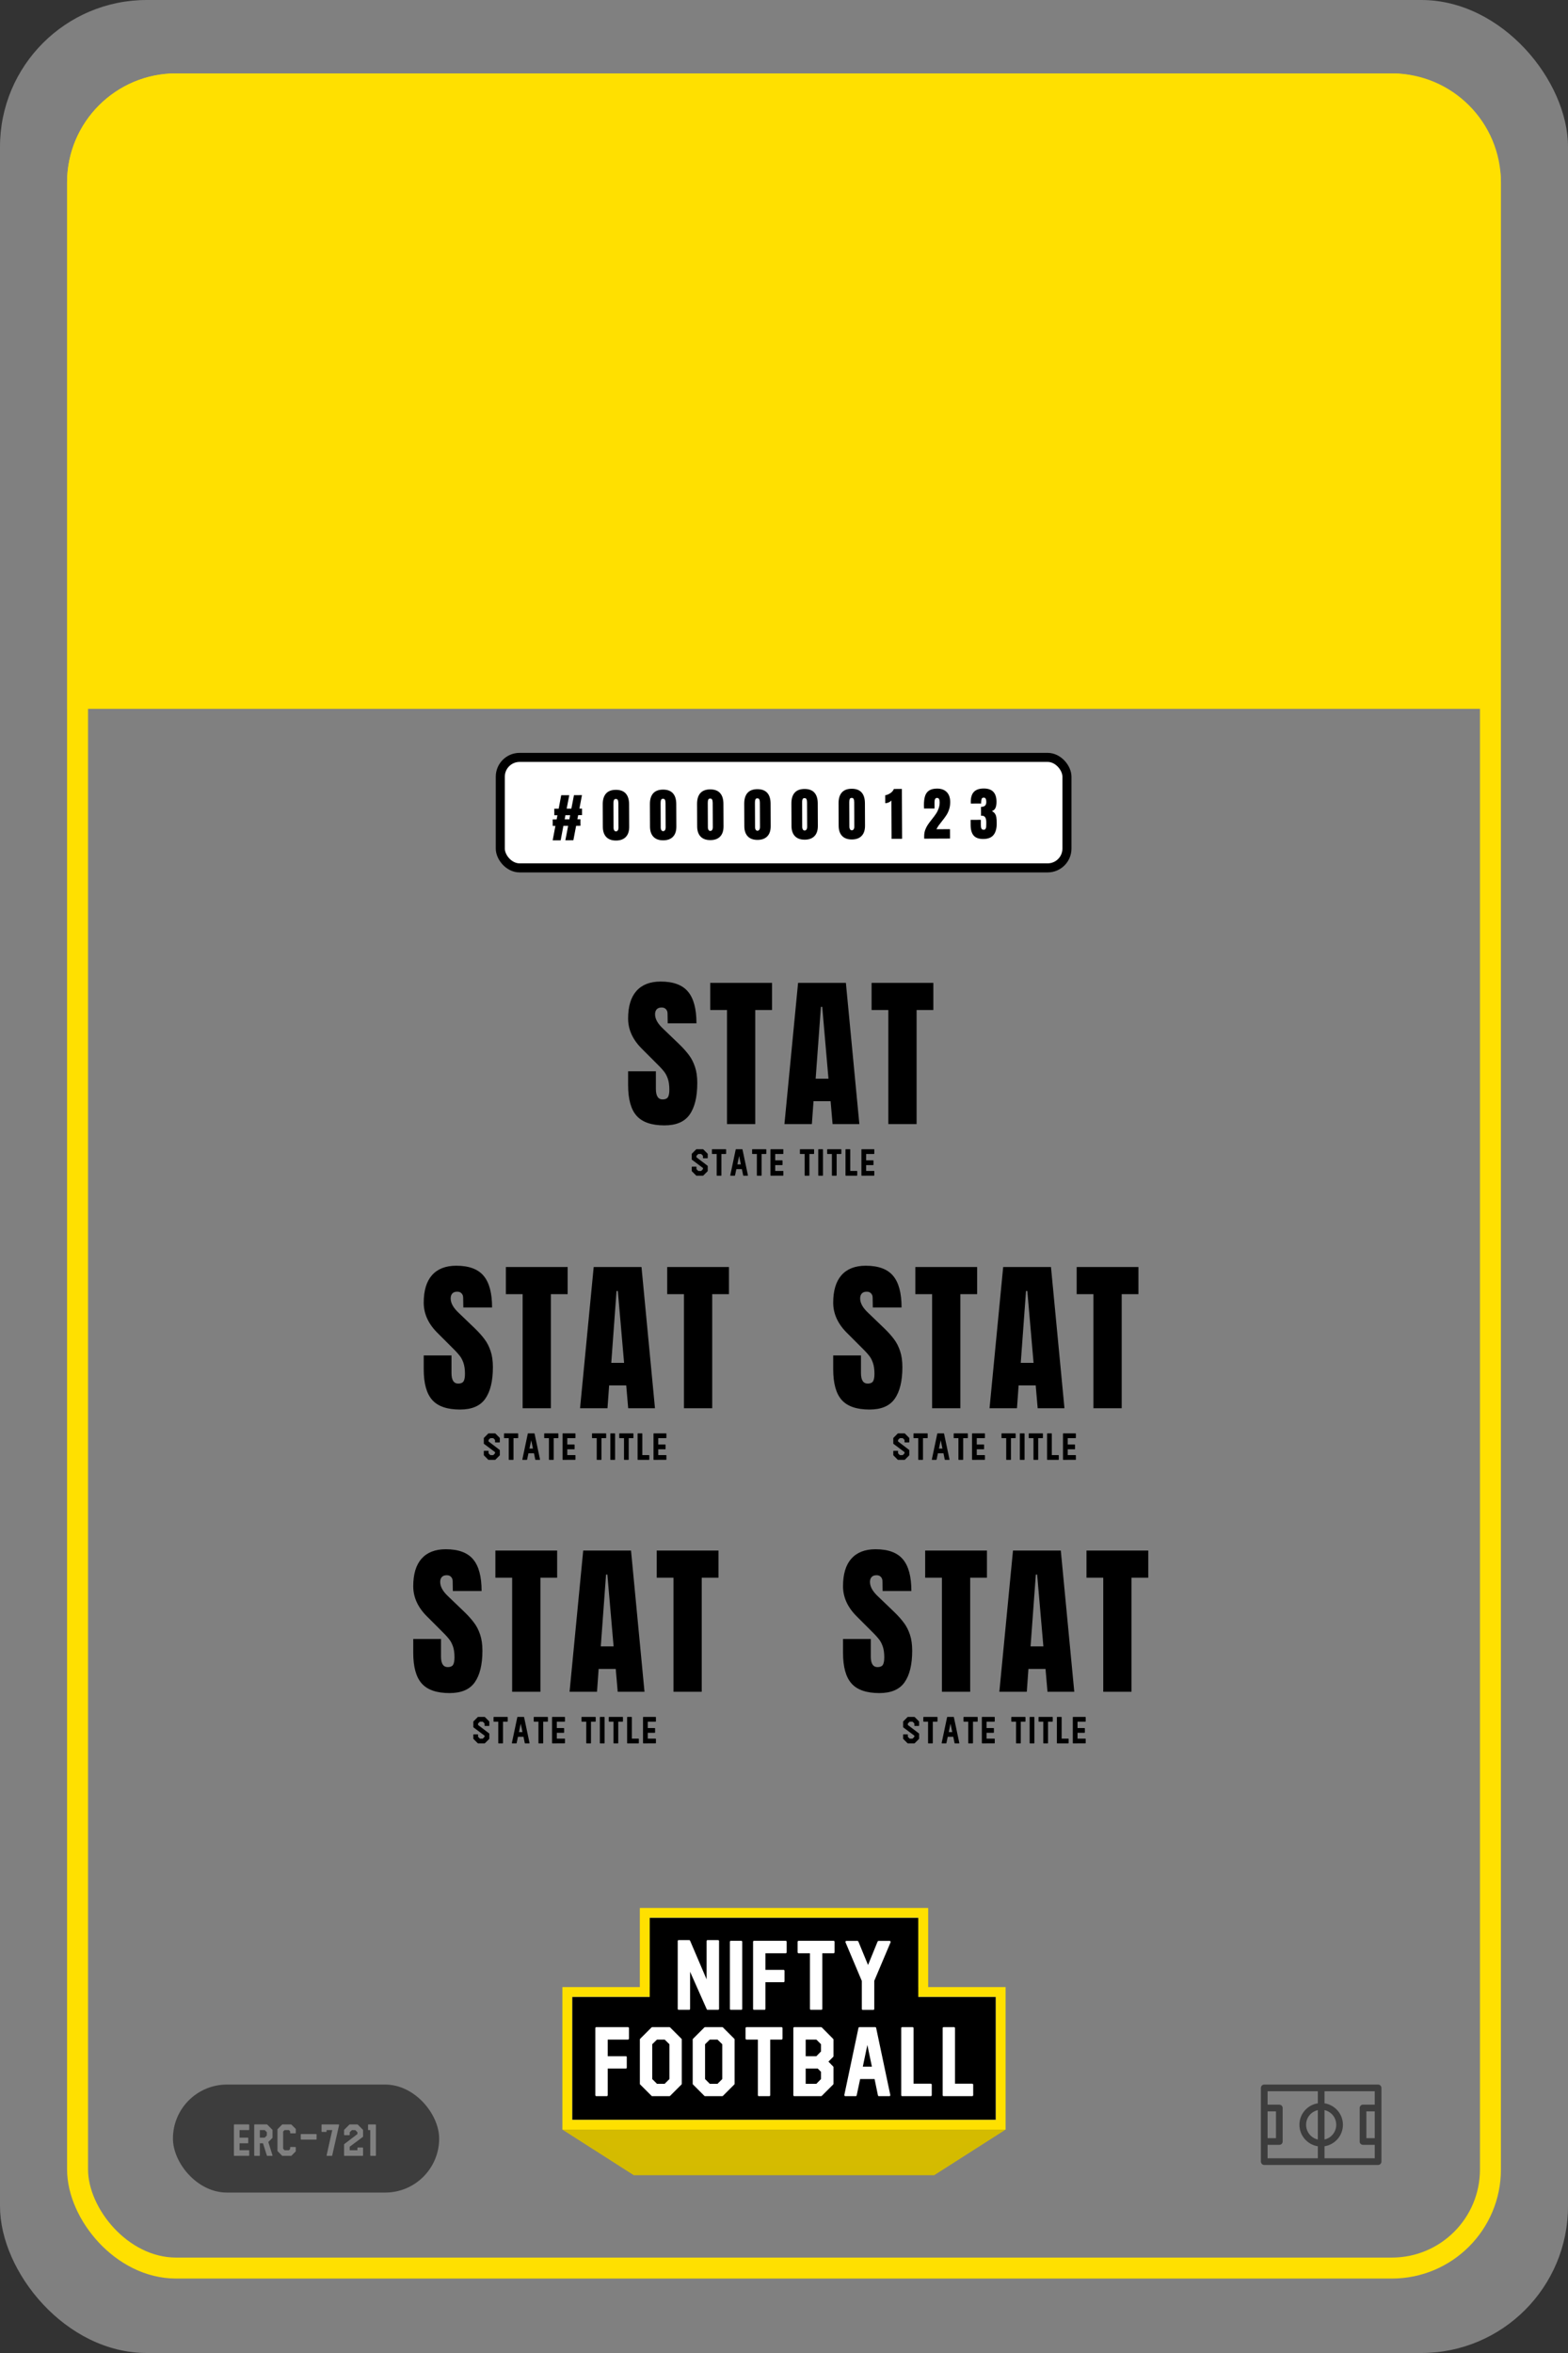 <svg width="1496" height="2244" viewBox="0 0 1496 2244" fill="none" xmlns="http://www.w3.org/2000/svg">
    <rect x="0" y="0" width="1496" height="2244" fill="#333333" stroke="none"/>
    <rect width="1496" height="2244" rx="140" fill="#808080"/>
    <rect x="74" y="80" width="1348" height="2083" rx="94" stroke="#FFE000" stroke-width="20"/>
    <path d="M64 174C64 116.562 110.562 70 168 70H1328C1385.44 70 1432 116.562 1432 174V676H64V174Z" fill="#FFE000"/>
    <rect x="615.167" y="1824.28" width="265.665" height="108.467" fill="white" stroke="#FFE000" stroke-width="9.432"/>
    <rect x="541.284" y="1899.74" width="413.432" height="126.545" fill="white" stroke="#FFE000" stroke-width="9.432"/>
    <path d="M568.934 2035.72H552.781L566.396 2044.41L604.91 2068.99L606.071 2069.73H607.447H888.553H889.929L891.09 2068.99L929.604 2044.41L943.219 2035.72H927.066H568.934Z" fill="#D5BB00" stroke="#D4BB00" stroke-width="9.432"/>
    <rect x="619.883" y="1829" width="256.233" height="99.035" fill="black"/>
    <rect x="546" y="1904.46" width="404" height="117.113" fill="black"/>
    <path d="M675.091 1850.22C674.62 1850.22 674.148 1850.6 674.148 1851.16V1887.67L658.397 1850.79C658.208 1850.41 657.925 1850.22 657.548 1850.22H647.55C646.984 1850.22 646.607 1850.6 646.607 1851.16V1915.77C646.607 1916.34 646.984 1916.72 647.55 1916.72H657.548C658.02 1916.72 658.397 1916.34 658.397 1915.77V1880.4L674.242 1916.06C674.337 1916.43 674.714 1916.72 675.091 1916.72H685.089C685.561 1916.72 686.032 1916.34 686.032 1915.77V1851.16C686.032 1850.6 685.561 1850.22 685.089 1850.22H675.091Z" fill="white"/>
    <path d="M697.307 1850.88C696.741 1850.88 696.364 1851.35 696.364 1851.83V1915.77C696.364 1916.34 696.741 1916.72 697.307 1916.72H707.305C707.777 1916.72 708.154 1916.34 708.154 1915.77V1851.83C708.154 1851.35 707.777 1850.88 707.305 1850.88H697.307Z" fill="white"/>
    <path d="M719.432 1850.88C718.866 1850.88 718.488 1851.35 718.488 1851.83V1915.77C718.488 1916.34 718.866 1916.72 719.432 1916.72H729.429C729.901 1916.72 730.278 1916.34 730.278 1915.77V1890.4H747.633C748.105 1890.4 748.482 1890.02 748.482 1889.46V1879.55C748.482 1878.99 748.105 1878.61 747.633 1878.61H730.278V1862.77H749.614C750.18 1862.77 750.557 1862.29 750.557 1861.82V1851.83C750.557 1851.35 750.18 1850.88 749.614 1850.88H719.432Z" fill="white"/>
    <path d="M761.912 1850.88C761.44 1850.88 760.969 1851.35 760.969 1851.83V1861.82C760.969 1862.29 761.44 1862.77 761.912 1862.77H772.759V1915.77C772.759 1916.34 773.136 1916.72 773.608 1916.72H783.605C784.171 1916.72 784.549 1916.34 784.549 1915.77V1862.77H795.301C795.867 1862.77 796.244 1862.29 796.244 1861.82V1851.83C796.244 1851.35 795.867 1850.88 795.301 1850.88H761.912Z" fill="white"/>
    <path d="M838.178 1850.98C837.895 1850.98 837.518 1851.26 837.329 1851.54L828.18 1873.99L818.937 1851.54C818.842 1851.26 818.465 1850.98 818.088 1850.98H807.524C807.241 1850.98 806.864 1851.16 806.77 1851.45C806.581 1851.64 806.581 1852.01 806.675 1852.3L822.238 1889.18V1915.87C822.238 1916.43 822.709 1916.81 823.181 1916.81H833.179C833.65 1916.81 834.122 1916.43 834.122 1915.87V1889.08L849.685 1852.3C849.779 1852.01 849.779 1851.64 849.59 1851.45C849.402 1851.16 849.119 1850.98 848.836 1850.98H838.178Z" fill="white"/>
    <path d="M568.951 1933.22C568.385 1933.22 568.008 1933.69 568.008 1934.17V1998.11C568.008 1998.68 568.385 1999.06 568.951 1999.06H578.949C579.42 1999.06 579.798 1998.68 579.798 1998.11V1972.74H597.152C597.624 1972.74 598.001 1972.37 598.001 1971.8V1961.9C598.001 1961.33 597.624 1960.95 597.152 1960.95H579.798V1945.11H599.133C599.699 1945.11 600.076 1944.64 600.076 1944.16V1934.17C600.076 1933.69 599.699 1933.22 599.133 1933.22H568.951Z" fill="white"/>
    <path d="M622.278 1933.22C621.995 1933.22 621.807 1933.32 621.618 1933.51L610.771 1944.35C610.583 1944.54 610.488 1944.82 610.488 1945.01V1987.27C610.488 1987.55 610.583 1987.83 610.771 1987.93L621.618 1998.77C621.712 1998.87 621.901 1998.96 621.995 1999.06H638.69C638.973 1999.06 639.161 1998.96 639.35 1998.77L650.197 1987.93C650.385 1987.74 650.48 1987.55 650.48 1987.27V1945.01C650.48 1944.73 650.385 1944.54 650.197 1944.35L639.35 1933.51C639.256 1933.41 639.161 1933.32 639.067 1933.32L638.69 1933.22H622.278ZM634.162 1987.27H626.805L622.278 1982.74V1949.54L626.805 1945.11H634.162L638.69 1949.54V1982.74L634.162 1987.27Z" fill="white"/>
    <path d="M672.68 1933.22C672.397 1933.22 672.208 1933.32 672.02 1933.51L661.173 1944.35C660.984 1944.54 660.89 1944.82 660.89 1945.01V1987.27C660.89 1987.55 660.984 1987.83 661.173 1987.93L672.02 1998.77C672.114 1998.87 672.303 1998.96 672.397 1999.06H689.091C689.374 1999.06 689.563 1998.96 689.752 1998.77L700.598 1987.93C700.787 1987.74 700.881 1987.55 700.881 1987.27V1945.01C700.881 1944.73 700.787 1944.54 700.598 1944.35L689.752 1933.51C689.657 1933.41 689.563 1933.32 689.469 1933.32L689.091 1933.22H672.68ZM684.564 1987.27H677.207L672.68 1982.74V1949.54L677.207 1945.11H684.564L689.091 1949.54V1982.74L684.564 1987.27Z" fill="white"/>
    <path d="M712.235 1933.22C711.763 1933.22 711.292 1933.69 711.292 1934.17V1944.16C711.292 1944.64 711.763 1945.11 712.235 1945.11H723.082V1998.11C723.082 1998.68 723.459 1999.06 723.93 1999.06H733.928C734.494 1999.06 734.872 1998.68 734.872 1998.11V1945.11H745.624C746.19 1945.11 746.567 1944.64 746.567 1944.16V1934.17C746.567 1933.69 746.19 1933.22 745.624 1933.22H712.235Z" fill="white"/>
    <path d="M757.847 1933.22C757.281 1933.22 756.904 1933.69 756.904 1934.17V1998.11C756.904 1998.68 757.281 1999.06 757.847 1999.06H783.408C783.596 1999.06 783.879 1998.96 784.068 1998.77L794.914 1987.93C795.103 1987.74 795.197 1987.55 795.197 1987.27V1971.33C795.197 1971.04 795.009 1970.76 794.82 1970.67L790.387 1966.14L794.914 1961.61C795.103 1961.42 795.197 1961.24 795.197 1960.95V1945.01C795.197 1944.73 795.009 1944.54 794.82 1944.35L784.068 1933.51C783.879 1933.41 783.785 1933.32 783.596 1933.32C783.596 1933.22 783.502 1933.22 783.408 1933.22H757.847ZM778.88 1960.95H768.694V1945.11H778.88L783.313 1949.54V1956.43L778.88 1960.95ZM778.88 1987.27H768.694V1972.74H780.201L783.313 1975.85V1982.74L778.88 1987.27Z" fill="white"/>
    <path d="M819.986 1933.22C819.515 1933.22 819.137 1933.51 819.043 1933.98L805.556 1997.93C805.556 1998.21 805.556 1998.49 805.744 1998.68C805.933 1998.96 806.216 1999.06 806.499 1999.06H816.497C816.874 1999.06 817.251 1998.77 817.345 1998.3L820.647 1982.74H834.417L837.624 1998.3C837.718 1998.77 838.096 1999.06 838.567 1999.06H848.565C848.848 1999.06 849.131 1998.96 849.225 1998.68C849.414 1998.49 849.508 1998.21 849.414 1997.93L835.926 1933.98C835.832 1933.51 835.455 1933.22 835.077 1933.22H819.986ZM827.532 1950.2L831.871 1970.95H823.193L827.532 1950.2Z" fill="white"/>
    <path d="M871.616 1987.17V1934.17C871.616 1933.69 871.238 1933.22 870.767 1933.22H860.769C860.203 1933.22 859.826 1933.69 859.826 1934.17V1998.11C859.826 1998.68 860.203 1999.06 860.769 1999.06H888.027C888.593 1999.06 888.97 1998.59 888.97 1998.11V1988.12C888.97 1987.64 888.593 1987.17 888.027 1987.17H871.616Z" fill="white"/>
    <path d="M911.149 1987.17V1934.17C911.149 1933.69 910.771 1933.22 910.3 1933.22H900.302C899.736 1933.22 899.359 1933.69 899.359 1934.17V1998.11C899.359 1998.68 899.736 1999.06 900.302 1999.06H927.56C928.126 1999.06 928.503 1998.59 928.503 1998.11V1988.12C928.503 1987.64 928.126 1987.17 927.56 1987.17H911.149Z" fill="white"/>
    <path d="M1205.89 1988C1205.1 1988.08 1204.36 1988.45 1203.83 1989.04C1203.29 1989.63 1203 1990.4 1203 1991.2V2061.47C1203 2062.32 1203.34 2063.13 1203.94 2063.73C1204.53 2064.33 1205.35 2064.67 1206.19 2064.67H1314.81C1315.65 2064.67 1316.47 2064.33 1317.06 2063.73C1317.66 2063.13 1318 2062.32 1318 2061.47V1991.2C1318 1990.35 1317.66 1989.54 1317.06 1988.94C1316.47 1988.34 1315.65 1988 1314.81 1988H1206.19C1206.09 1988 1205.99 1988 1205.89 1988V1988ZM1209.39 1994.39H1257.31V2005.87C1247.38 2007.42 1239.74 2015.99 1239.74 2026.34C1239.74 2036.68 1247.38 2045.3 1257.31 2046.85V2058.28H1209.39V2045.5H1220.57C1221.42 2045.5 1222.23 2045.16 1222.83 2044.57C1223.43 2043.97 1223.76 2043.15 1223.76 2042.31V2010.36C1223.76 2009.52 1223.43 2008.7 1222.83 2008.1C1222.23 2007.51 1221.42 2007.17 1220.57 2007.17H1209.39V1994.39ZM1263.69 1994.39H1311.61V2007.17H1300.43C1300.33 2007.16 1300.23 2007.16 1300.13 2007.17C1299.34 2007.24 1298.6 2007.61 1298.06 2008.2C1297.53 2008.8 1297.23 2009.57 1297.24 2010.36V2042.31C1297.24 2043.15 1297.57 2043.97 1298.17 2044.57C1298.77 2045.16 1299.58 2045.5 1300.43 2045.5H1311.61V2058.28H1263.69V2046.85C1273.62 2045.3 1281.26 2036.68 1281.26 2026.34C1281.26 2015.99 1273.62 2007.42 1263.69 2005.87V1994.39V1994.39ZM1257.31 2012.36V2040.41C1250.89 2038.97 1246.13 2033.21 1246.13 2026.34C1246.13 2019.46 1250.89 2013.81 1257.31 2012.36ZM1263.69 2012.36C1270.11 2013.81 1274.87 2019.46 1274.87 2026.34C1274.87 2033.21 1270.11 2038.97 1263.69 2040.41V2012.36ZM1209.39 2013.56H1217.38V2039.11H1209.39V2013.56ZM1303.62 2013.56H1311.61V2039.11H1303.62V2013.56Z" fill="#3D3D3D"/>
    <rect x="165" y="1988" width="254" height="103" rx="51.5" fill="#3D3D3D"/>
    <path d="M223.606 2025.99C223.348 2025.99 223.176 2026.2 223.176 2026.42V2055.57C223.176 2055.83 223.348 2056 223.606 2056H228.164C228.207 2056 228.25 2056 228.293 2055.96H237.366C237.624 2055.96 237.796 2055.78 237.796 2055.57V2051.01C237.796 2050.75 237.624 2050.58 237.366 2050.58H228.551V2044H236.463C236.678 2044 236.85 2043.83 236.85 2043.57V2039.06C236.85 2038.8 236.678 2038.63 236.463 2038.63H228.551V2031.4H237.366C237.624 2031.4 237.796 2031.19 237.796 2030.97V2026.42C237.796 2026.2 237.624 2025.99 237.366 2025.99H223.606ZM242.972 2025.99C242.714 2025.99 242.542 2026.2 242.542 2026.42V2055.57C242.542 2055.83 242.714 2056 242.972 2056H247.53C247.745 2056 247.917 2055.83 247.917 2055.57V2044H250.927L254.625 2055.7C254.668 2055.87 254.84 2056 255.012 2056H259.57C259.699 2056 259.828 2055.96 259.914 2055.83C260 2055.7 260 2055.57 259.957 2055.44L256.001 2042.8L259.871 2038.93C259.957 2038.84 260 2038.76 260 2038.63V2031.36C260 2031.23 259.914 2031.15 259.828 2031.06L254.926 2026.11C254.84 2026.07 254.797 2026.03 254.711 2026.03C254.711 2025.99 254.668 2025.99 254.625 2025.99H242.972ZM252.561 2038.63H247.917V2031.4H252.561L254.582 2033.42V2036.56L252.561 2038.63ZM269.453 2026.03C269.367 2026.03 269.238 2026.07 269.152 2026.16L264.895 2030.46C264.766 2030.5 264.723 2030.63 264.723 2030.76V2051.27C264.723 2051.44 264.809 2051.57 264.938 2051.61L269.152 2055.87C269.238 2055.91 269.281 2055.96 269.367 2056H269.453H277.709C277.795 2056 277.924 2055.96 278.01 2055.87L281.966 2051.91C282.095 2051.83 282.181 2051.7 282.181 2051.53V2047.96C282.181 2047.7 282.009 2047.53 281.751 2047.53H277.236C276.978 2047.53 276.806 2047.7 276.806 2047.96V2049.46L275.645 2050.62H271.517L270.141 2049.21V2032.82L271.517 2031.4H275.645L276.806 2032.61V2034.11C276.806 2034.37 277.021 2034.54 277.236 2034.54H281.794C282.052 2034.54 282.224 2034.37 282.224 2034.11V2030.54C282.224 2030.41 282.181 2030.29 282.095 2030.2L278.01 2026.16C277.967 2026.11 277.924 2026.07 277.881 2026.07C277.795 2026.03 277.752 2026.03 277.709 2026.03H269.453ZM287.375 2035.19C287.117 2035.19 286.945 2035.36 286.945 2035.57V2040.05C286.945 2040.26 287.117 2040.48 287.375 2040.48H301.608C301.823 2040.48 302.038 2040.26 302.038 2040.05V2035.57C302.038 2035.36 301.823 2035.19 301.608 2035.19H287.375ZM307.204 2026.03C306.946 2026.03 306.774 2026.24 306.774 2026.46V2032.74C306.774 2032.95 306.946 2033.17 307.204 2033.17H311.16C311.418 2033.17 311.59 2032.95 311.59 2032.74V2031.4H317.008L311.59 2055.57C311.59 2055.83 311.805 2056 312.02 2056H316.578C316.793 2056 316.965 2055.83 316.965 2055.57L323.544 2026.46C323.544 2026.24 323.329 2026.03 323.114 2026.03H307.204ZM341.311 2026.16C341.268 2026.11 341.139 2026.03 341.053 2026.03H333.657C333.614 2026.03 333.571 2026.07 333.528 2026.07C333.442 2026.07 333.399 2026.11 333.356 2026.16L328.411 2031.1C328.325 2031.19 328.282 2031.27 328.282 2031.4V2035.83C328.282 2036.09 328.454 2036.26 328.712 2036.26H333.227C333.485 2036.26 333.657 2036.09 333.657 2035.83V2033.47L335.721 2031.45H338.989L341.01 2033.47V2035.19L328.454 2044.78C328.325 2044.86 328.282 2044.95 328.282 2045.08V2055.57C328.282 2055.83 328.454 2056 328.712 2056H345.998C346.213 2056 346.385 2055.83 346.385 2055.57V2048.47C346.385 2048.22 346.213 2048.04 345.998 2048.04H341.44C341.182 2048.04 341.01 2048.22 341.01 2048.47V2050.62H333.657V2047.27L346.213 2037.9C346.342 2037.81 346.385 2037.68 346.385 2037.55V2031.4C346.385 2031.27 346.342 2031.15 346.256 2031.1L341.311 2026.16ZM351.564 2026.03C351.306 2026.03 351.134 2026.24 351.134 2026.46V2031.02C351.134 2031.23 351.306 2031.4 351.564 2031.4H353.241V2055.57C353.241 2055.83 353.456 2056 353.671 2056H358.229C358.444 2056 358.659 2055.83 358.659 2055.57V2026.46C358.659 2026.24 358.444 2026.03 358.229 2026.03H351.564Z" fill="#808080"/>
    <path d="M664.485 1095.97C664.377 1095.97 664.304 1096.01 664.232 1096.08L660.104 1100.24C659.996 1100.28 659.96 1100.39 659.96 1100.5V1105.67C659.96 1105.78 659.996 1105.89 660.104 1105.96L670.676 1113.86V1114.98L668.975 1116.72H666.223L664.485 1114.98V1112.99C664.485 1112.81 664.341 1112.63 664.159 1112.63H660.322C660.104 1112.63 659.96 1112.81 659.96 1112.99V1116.72C659.96 1116.83 659.996 1116.93 660.068 1116.97L664.232 1121.13C664.268 1121.17 664.341 1121.21 664.377 1121.24H664.485H670.713C670.785 1121.24 670.894 1121.21 670.966 1121.13L675.094 1117.01C675.202 1116.93 675.238 1116.83 675.238 1116.72V1112.05C675.238 1111.94 675.166 1111.83 675.094 1111.76L664.485 1103.68V1102.23L666.223 1100.53H668.975L670.676 1102.23V1104.23C670.676 1104.44 670.857 1104.59 671.039 1104.59H674.876C675.094 1104.59 675.238 1104.44 675.238 1104.23V1100.5C675.238 1100.39 675.202 1100.32 675.13 1100.24L670.966 1096.08C670.93 1096.04 670.857 1096.01 670.821 1096.01C670.785 1095.97 670.749 1095.97 670.713 1095.97H664.485ZM679.598 1095.97C679.417 1095.97 679.236 1096.15 679.236 1096.33V1100.17C679.236 1100.35 679.417 1100.53 679.598 1100.53H683.762V1120.88C683.762 1121.1 683.907 1121.24 684.088 1121.24H687.926C688.143 1121.24 688.288 1121.1 688.288 1120.88V1100.53H692.415C692.632 1100.53 692.777 1100.35 692.777 1100.17V1096.33C692.777 1096.15 692.632 1095.97 692.415 1095.97H679.598ZM702.284 1095.97C702.103 1095.97 701.959 1096.08 701.922 1096.26L696.745 1120.81C696.745 1120.92 696.745 1121.02 696.817 1121.1C696.89 1121.21 696.998 1121.24 697.107 1121.24H700.945C701.09 1121.24 701.234 1121.13 701.271 1120.95L702.538 1114.98H707.824L709.055 1120.95C709.091 1121.13 709.236 1121.24 709.417 1121.24H713.255C713.363 1121.24 713.472 1121.21 713.508 1121.1C713.58 1121.02 713.617 1120.92 713.58 1120.81L708.403 1096.26C708.367 1096.08 708.222 1095.97 708.077 1095.97H702.284ZM705.181 1102.49L706.846 1110.45H703.515L705.181 1102.49ZM717.939 1095.97C717.758 1095.97 717.577 1096.15 717.577 1096.33V1100.17C717.577 1100.35 717.758 1100.53 717.939 1100.53H722.103V1120.88C722.103 1121.1 722.248 1121.24 722.429 1121.24H726.266C726.484 1121.24 726.629 1121.1 726.629 1120.88V1100.53H730.756C730.973 1100.53 731.118 1100.35 731.118 1100.17V1096.33C731.118 1096.15 730.973 1095.97 730.756 1095.97H717.939ZM735.448 1095.97C735.231 1095.97 735.086 1096.15 735.086 1096.33V1120.88C735.086 1121.1 735.231 1121.24 735.448 1121.24H739.286C739.322 1121.24 739.358 1121.24 739.394 1121.21H747.034C747.251 1121.21 747.396 1121.06 747.396 1120.88V1117.04C747.396 1116.83 747.251 1116.68 747.034 1116.68H739.612V1111.14H746.273C746.454 1111.14 746.599 1111 746.599 1110.78V1106.98C746.599 1106.76 746.454 1106.62 746.273 1106.62H739.612V1100.53H747.034C747.251 1100.53 747.396 1100.35 747.396 1100.17V1096.33C747.396 1096.15 747.251 1095.97 747.034 1095.97H735.448ZM763.535 1095.97C763.354 1095.97 763.173 1096.15 763.173 1096.33V1100.17C763.173 1100.35 763.354 1100.53 763.535 1100.53H767.699V1120.88C767.699 1121.1 767.844 1121.24 768.025 1121.24H771.863C772.08 1121.24 772.225 1121.1 772.225 1120.88V1100.53H776.352C776.569 1100.53 776.714 1100.35 776.714 1100.17V1096.33C776.714 1096.15 776.569 1095.97 776.352 1095.97H763.535ZM781.044 1095.97C780.827 1095.97 780.682 1096.15 780.682 1096.33V1120.88C780.682 1121.1 780.827 1121.24 781.044 1121.24H784.882C785.063 1121.24 785.208 1121.1 785.208 1120.88V1096.33C785.208 1096.15 785.063 1095.97 784.882 1095.97H781.044ZM789.537 1095.97C789.356 1095.97 789.175 1096.15 789.175 1096.33V1100.17C789.175 1100.35 789.356 1100.53 789.537 1100.53H793.7V1120.88C793.7 1121.1 793.845 1121.24 794.026 1121.24H797.864C798.081 1121.24 798.226 1121.1 798.226 1120.88V1100.53H802.354C802.571 1100.53 802.716 1100.35 802.716 1100.17V1096.33C802.716 1096.15 802.571 1095.97 802.354 1095.97H789.537ZM811.209 1116.68V1096.33C811.209 1096.15 811.064 1095.97 810.883 1095.97H807.046C806.828 1095.97 806.684 1096.15 806.684 1096.33V1120.88C806.684 1121.1 806.828 1121.24 807.046 1121.24H810.883H810.956H817.509C817.726 1121.24 817.871 1121.06 817.871 1120.88V1117.04C817.871 1116.86 817.726 1116.68 817.509 1116.68H811.209ZM822.221 1095.97C822.004 1095.97 821.859 1096.15 821.859 1096.33V1120.88C821.859 1121.1 822.004 1121.24 822.221 1121.24H826.059C826.095 1121.24 826.131 1121.24 826.167 1121.21H833.806C834.024 1121.21 834.169 1121.06 834.169 1120.88V1117.04C834.169 1116.83 834.024 1116.68 833.806 1116.68H826.384V1111.14H833.046C833.227 1111.14 833.372 1111 833.372 1110.78V1106.98C833.372 1106.76 833.227 1106.62 833.046 1106.62H826.384V1100.53H833.806C834.024 1100.53 834.169 1100.35 834.169 1100.17V1096.33C834.169 1096.15 834.024 1095.97 833.806 1095.97H822.221Z" fill="black"/>
    <path d="M633.912 1073.25C621.684 1073.25 612.853 1070.22 607.419 1064.16C601.984 1058.1 599.267 1048.33 599.267 1034.85V1021.68H625.76V1038.45C625.76 1045.14 627.902 1048.49 632.187 1048.49C634.591 1048.49 636.263 1047.81 637.204 1046.45C638.144 1044.98 638.614 1042.58 638.614 1039.24C638.614 1034.85 638.092 1031.24 637.047 1028.42C636.002 1025.49 634.643 1023.09 632.971 1021.21C631.403 1019.22 628.529 1016.19 624.349 1012.12L612.749 1000.52C603.761 991.738 599.267 982.018 599.267 971.359C599.267 959.863 601.88 951.136 607.105 945.179C612.435 939.118 620.169 936.087 630.306 936.087C642.429 936.087 651.155 939.327 656.485 945.806C661.815 952.181 664.48 962.214 664.48 975.905H637.047L636.89 966.656C636.89 964.879 636.368 963.468 635.322 962.423C634.382 961.378 633.023 960.856 631.247 960.856C629.156 960.856 627.589 961.43 626.544 962.58C625.499 963.73 624.976 965.297 624.976 967.283C624.976 971.672 627.484 976.218 632.501 980.921L648.177 995.97C651.835 999.524 654.865 1002.92 657.269 1006.16C659.673 1009.3 661.606 1013.06 663.069 1017.45C664.532 1021.73 665.264 1026.85 665.264 1032.81C665.264 1046.08 662.808 1056.17 657.896 1063.06C653.089 1069.86 645.094 1073.25 633.912 1073.25ZM693.628 1072V963.207H677.638V937.341H736.581V963.207H720.591V1072H693.628ZM748.414 1072L761.425 937.341H807.043L819.898 1072H794.345L792.464 1050.21H776.161L774.593 1072H748.414ZM778.199 1028.73H790.426L784.469 960.229H783.215L778.199 1028.73ZM847.543 1072V963.207H831.553V937.341H890.496V963.207H874.506V1072H847.543Z" fill="black"/>
    <path d="M466.117 1366.97C466.009 1366.97 465.936 1367.01 465.864 1367.08L461.737 1371.24C461.628 1371.28 461.592 1371.39 461.592 1371.5V1376.67C461.592 1376.78 461.628 1376.89 461.737 1376.96L472.309 1384.86V1385.98L470.607 1387.72H467.855L466.117 1385.98V1383.99C466.117 1383.81 465.973 1383.62 465.792 1383.62H461.954C461.737 1383.62 461.592 1383.81 461.592 1383.99V1387.72C461.592 1387.82 461.628 1387.93 461.7 1387.97L465.864 1392.13C465.9 1392.17 465.973 1392.21 466.009 1392.24H466.117H472.345C472.417 1392.24 472.526 1392.21 472.598 1392.13L476.726 1388.01C476.834 1387.93 476.87 1387.82 476.87 1387.72V1383.05C476.87 1382.94 476.798 1382.83 476.726 1382.76L466.117 1374.68V1373.23L467.855 1371.53H470.607L472.309 1373.23V1375.22C472.309 1375.44 472.49 1375.59 472.671 1375.59H476.508C476.726 1375.59 476.87 1375.44 476.87 1375.22V1371.5C476.87 1371.39 476.834 1371.31 476.762 1371.24L472.598 1367.08C472.562 1367.04 472.49 1367.01 472.453 1367.01C472.417 1366.97 472.381 1366.97 472.345 1366.97H466.117ZM481.23 1366.97C481.049 1366.97 480.868 1367.15 480.868 1367.33V1371.17C480.868 1371.35 481.049 1371.53 481.23 1371.53H485.394V1391.88C485.394 1392.1 485.539 1392.24 485.72 1392.24H489.558C489.775 1392.24 489.92 1392.1 489.92 1391.88V1371.53H494.047C494.264 1371.53 494.409 1371.35 494.409 1371.17V1367.33C494.409 1367.15 494.264 1366.97 494.047 1366.97H481.23ZM503.916 1366.97C503.735 1366.97 503.591 1367.08 503.554 1367.26L498.377 1391.81C498.377 1391.92 498.377 1392.02 498.449 1392.1C498.522 1392.21 498.63 1392.24 498.739 1392.24H502.577C502.722 1392.24 502.866 1392.13 502.903 1391.95L504.17 1385.98H509.456L510.687 1391.95C510.723 1392.13 510.868 1392.24 511.049 1392.24H514.887C514.995 1392.24 515.104 1392.21 515.14 1392.1C515.213 1392.02 515.249 1391.92 515.213 1391.81L510.035 1367.26C509.999 1367.08 509.854 1366.97 509.709 1366.97H503.916ZM506.813 1373.49L508.478 1381.45H505.147L506.813 1373.49ZM519.571 1366.97C519.39 1366.97 519.209 1367.15 519.209 1367.33V1371.17C519.209 1371.35 519.39 1371.53 519.571 1371.53H523.735V1391.88C523.735 1392.1 523.88 1392.24 524.061 1392.24H527.899C528.116 1392.24 528.261 1392.1 528.261 1391.88V1371.53H532.388C532.605 1371.53 532.75 1371.35 532.75 1371.17V1367.33C532.75 1367.15 532.605 1366.97 532.388 1366.97H519.571ZM537.08 1366.97C536.863 1366.97 536.718 1367.15 536.718 1367.33V1391.88C536.718 1392.1 536.863 1392.24 537.08 1392.24H540.918C540.954 1392.24 540.99 1392.24 541.026 1392.21H548.666C548.883 1392.21 549.028 1392.06 549.028 1391.88V1388.04C549.028 1387.82 548.883 1387.68 548.666 1387.68H541.244V1382.14H547.905C548.086 1382.14 548.231 1382 548.231 1381.78V1377.98C548.231 1377.76 548.086 1377.61 547.905 1377.61H541.244V1371.53H548.666C548.883 1371.53 549.028 1371.35 549.028 1371.17V1367.33C549.028 1367.15 548.883 1366.97 548.666 1366.97H537.08ZM565.168 1366.97C564.986 1366.97 564.805 1367.15 564.805 1367.33V1371.17C564.805 1371.35 564.986 1371.53 565.168 1371.53H569.331V1391.88C569.331 1392.1 569.476 1392.24 569.657 1392.24H573.495C573.712 1392.24 573.857 1392.1 573.857 1391.88V1371.53H577.984C578.201 1371.53 578.346 1371.35 578.346 1371.17V1367.33C578.346 1367.15 578.201 1366.97 577.984 1366.97H565.168ZM582.676 1366.97C582.459 1366.97 582.314 1367.15 582.314 1367.33V1391.88C582.314 1392.1 582.459 1392.24 582.676 1392.24H586.514C586.695 1392.24 586.84 1392.1 586.84 1391.88V1367.33C586.84 1367.15 586.695 1366.97 586.514 1366.97H582.676ZM591.169 1366.97C590.988 1366.97 590.807 1367.15 590.807 1367.33V1371.17C590.807 1371.35 590.988 1371.53 591.169 1371.53H595.333V1391.88C595.333 1392.1 595.477 1392.24 595.658 1392.24H599.496C599.713 1392.24 599.858 1392.1 599.858 1391.88V1371.53H603.986C604.203 1371.53 604.348 1371.35 604.348 1371.17V1367.33C604.348 1367.15 604.203 1366.97 603.986 1366.97H591.169ZM612.841 1387.68V1367.33C612.841 1367.15 612.696 1366.97 612.515 1366.97H608.678C608.46 1366.97 608.316 1367.15 608.316 1367.33V1391.88C608.316 1392.1 608.46 1392.24 608.678 1392.24H612.515H612.588H619.141C619.358 1392.24 619.503 1392.06 619.503 1391.88V1388.04C619.503 1387.86 619.358 1387.68 619.141 1387.68H612.841ZM623.853 1366.97C623.636 1366.97 623.491 1367.15 623.491 1367.33V1391.88C623.491 1392.1 623.636 1392.24 623.853 1392.24H627.691C627.727 1392.24 627.763 1392.24 627.799 1392.21H635.439C635.656 1392.21 635.801 1392.06 635.801 1391.88V1388.04C635.801 1387.82 635.656 1387.68 635.439 1387.68H628.016V1382.14H634.678C634.859 1382.14 635.004 1382 635.004 1381.78V1377.98C635.004 1377.76 634.859 1377.61 634.678 1377.61H628.016V1371.53H635.439C635.656 1371.53 635.801 1371.35 635.801 1371.17V1367.33C635.801 1367.15 635.656 1366.97 635.439 1366.97H623.853Z" fill="black"/>
    <path d="M438.912 1344.25C426.684 1344.25 417.853 1341.22 412.419 1335.16C406.984 1329.1 404.267 1319.33 404.267 1305.85V1292.68H430.76V1309.45C430.76 1316.14 432.902 1319.49 437.187 1319.49C439.591 1319.49 441.263 1318.81 442.204 1317.45C443.144 1315.98 443.614 1313.58 443.614 1310.24C443.614 1305.85 443.092 1302.24 442.047 1299.42C441.002 1296.49 439.643 1294.09 437.971 1292.21C436.403 1290.22 433.529 1287.19 429.349 1283.12L417.749 1271.52C408.761 1262.74 404.267 1253.02 404.267 1242.36C404.267 1230.86 406.88 1222.14 412.105 1216.18C417.435 1210.12 425.169 1207.09 435.306 1207.09C447.429 1207.09 456.155 1210.33 461.485 1216.81C466.815 1223.18 469.48 1233.21 469.48 1246.9H442.047L441.89 1237.66C441.89 1235.88 441.368 1234.47 440.322 1233.42C439.382 1232.38 438.023 1231.86 436.247 1231.86C434.156 1231.86 432.589 1232.43 431.544 1233.58C430.499 1234.73 429.976 1236.3 429.976 1238.28C429.976 1242.67 432.484 1247.22 437.501 1251.92L453.177 1266.97C456.835 1270.52 459.865 1273.92 462.269 1277.16C464.673 1280.3 466.606 1284.06 468.069 1288.45C469.532 1292.73 470.264 1297.85 470.264 1303.81C470.264 1317.08 467.808 1327.17 462.896 1334.06C458.089 1340.86 450.094 1344.25 438.912 1344.25ZM498.628 1343V1234.21H482.638V1208.34H541.581V1234.21H525.591V1343H498.628ZM553.414 1343L566.425 1208.34H612.043L624.898 1343H599.345L597.464 1321.21H581.161L579.593 1343H553.414ZM583.199 1299.73H595.426L589.469 1231.23H588.215L583.199 1299.73ZM652.543 1343V1234.21H636.553V1208.34H695.496V1234.21H679.506V1343H652.543Z" fill="black"/>
    <path d="M856.799 1366.97C856.69 1366.97 856.618 1367.01 856.546 1367.08L852.418 1371.24C852.31 1371.28 852.273 1371.39 852.273 1371.5V1376.67C852.273 1376.78 852.31 1376.89 852.418 1376.96L862.99 1384.86V1385.98L861.289 1387.72H858.537L856.799 1385.98V1383.99C856.799 1383.81 856.654 1383.62 856.473 1383.62H852.635C852.418 1383.62 852.273 1383.81 852.273 1383.99V1387.72C852.273 1387.82 852.31 1387.93 852.382 1387.97L856.546 1392.13C856.582 1392.17 856.654 1392.21 856.69 1392.24H856.799H863.026C863.099 1392.24 863.207 1392.21 863.28 1392.13L867.407 1388.01C867.516 1387.93 867.552 1387.82 867.552 1387.72V1383.05C867.552 1382.94 867.48 1382.83 867.407 1382.76L856.799 1374.68V1373.23L858.537 1371.53H861.289L862.99 1373.23V1375.22C862.99 1375.44 863.171 1375.59 863.352 1375.59H867.19C867.407 1375.59 867.552 1375.44 867.552 1375.22V1371.5C867.552 1371.39 867.516 1371.31 867.443 1371.24L863.28 1367.08C863.244 1367.04 863.171 1367.01 863.135 1367.01C863.099 1366.97 863.063 1366.97 863.026 1366.97H856.799ZM871.912 1366.97C871.731 1366.97 871.55 1367.15 871.55 1367.33V1371.17C871.55 1371.35 871.731 1371.53 871.912 1371.53H876.076V1391.88C876.076 1392.1 876.22 1392.24 876.401 1392.24H880.239C880.456 1392.24 880.601 1392.1 880.601 1391.88V1371.53H884.729C884.946 1371.53 885.091 1371.35 885.091 1371.17V1367.33C885.091 1367.15 884.946 1366.97 884.729 1366.97H871.912ZM894.598 1366.97C894.417 1366.97 894.272 1367.08 894.236 1367.26L889.059 1391.81C889.059 1391.92 889.059 1392.02 889.131 1392.1C889.203 1392.21 889.312 1392.24 889.421 1392.24H893.258C893.403 1392.24 893.548 1392.13 893.584 1391.95L894.852 1385.98H900.138L901.368 1391.95C901.405 1392.13 901.55 1392.24 901.731 1392.24H905.568C905.677 1392.24 905.786 1392.21 905.822 1392.1C905.894 1392.02 905.93 1391.92 905.894 1391.81L900.717 1367.26C900.681 1367.08 900.536 1366.97 900.391 1366.97H894.598ZM897.495 1373.49L899.16 1381.45H895.829L897.495 1373.49ZM910.253 1366.97C910.072 1366.97 909.891 1367.15 909.891 1367.33V1371.17C909.891 1371.35 910.072 1371.53 910.253 1371.53H914.417V1391.88C914.417 1392.1 914.561 1392.24 914.742 1392.24H918.58C918.797 1392.24 918.942 1392.1 918.942 1391.88V1371.53H923.07C923.287 1371.53 923.432 1371.35 923.432 1371.17V1367.33C923.432 1367.15 923.287 1366.97 923.07 1366.97H910.253ZM927.762 1366.97C927.544 1366.97 927.4 1367.15 927.4 1367.33V1391.88C927.4 1392.1 927.544 1392.24 927.762 1392.24H931.599C931.636 1392.24 931.672 1392.24 931.708 1392.21H939.347C939.565 1392.21 939.709 1392.06 939.709 1391.88V1388.04C939.709 1387.82 939.565 1387.68 939.347 1387.68H931.925V1382.14H938.587C938.768 1382.14 938.913 1382 938.913 1381.78V1377.98C938.913 1377.76 938.768 1377.61 938.587 1377.61H931.925V1371.53H939.347C939.565 1371.53 939.709 1371.35 939.709 1371.17V1367.33C939.709 1367.15 939.565 1366.97 939.347 1366.97H927.762ZM955.849 1366.97C955.668 1366.97 955.487 1367.15 955.487 1367.33V1371.17C955.487 1371.35 955.668 1371.53 955.849 1371.53H960.013V1391.88C960.013 1392.1 960.158 1392.24 960.339 1392.24H964.176C964.394 1392.24 964.538 1392.1 964.538 1391.88V1371.53H968.666C968.883 1371.53 969.028 1371.35 969.028 1371.17V1367.33C969.028 1367.15 968.883 1366.97 968.666 1366.97H955.849ZM973.358 1366.97C973.141 1366.97 972.996 1367.15 972.996 1367.33V1391.88C972.996 1392.1 973.141 1392.24 973.358 1392.24H977.196C977.377 1392.24 977.521 1392.1 977.521 1391.88V1367.33C977.521 1367.15 977.377 1366.97 977.196 1366.97H973.358ZM981.851 1366.97C981.67 1366.97 981.489 1367.15 981.489 1367.33V1371.17C981.489 1371.35 981.67 1371.53 981.851 1371.53H986.014V1391.88C986.014 1392.1 986.159 1392.24 986.34 1392.24H990.178C990.395 1392.24 990.54 1392.1 990.54 1391.88V1371.53H994.667C994.885 1371.53 995.029 1371.35 995.029 1371.17V1367.33C995.029 1367.15 994.885 1366.97 994.667 1366.97H981.851ZM1003.52 1387.68V1367.33C1003.52 1367.15 1003.38 1366.97 1003.2 1366.97H999.359C999.142 1366.97 998.997 1367.15 998.997 1367.33V1391.88C998.997 1392.1 999.142 1392.24 999.359 1392.24H1003.2H1003.27H1009.82C1010.04 1392.24 1010.18 1392.06 1010.18 1391.88V1388.04C1010.18 1387.86 1010.04 1387.68 1009.82 1387.68H1003.52ZM1014.53 1366.97C1014.32 1366.97 1014.17 1367.15 1014.17 1367.33V1391.88C1014.17 1392.1 1014.32 1392.24 1014.53 1392.24H1018.37C1018.41 1392.24 1018.44 1392.24 1018.48 1392.21H1026.12C1026.34 1392.21 1026.48 1392.06 1026.48 1391.88V1388.04C1026.48 1387.82 1026.34 1387.68 1026.12 1387.68H1018.7V1382.14H1025.36C1025.54 1382.14 1025.69 1382 1025.69 1381.78V1377.98C1025.69 1377.76 1025.54 1377.61 1025.36 1377.61H1018.7V1371.53H1026.12C1026.34 1371.53 1026.48 1371.35 1026.48 1371.17V1367.33C1026.48 1367.15 1026.34 1366.97 1026.12 1366.97H1014.53Z" fill="black"/>
    <path d="M829.593 1344.25C817.366 1344.25 808.535 1341.22 803.1 1335.16C797.666 1329.1 794.949 1319.33 794.949 1305.85V1292.68H821.442V1309.45C821.442 1316.14 823.584 1319.49 827.869 1319.49C830.273 1319.49 831.945 1318.81 832.885 1317.45C833.826 1315.98 834.296 1313.58 834.296 1310.24C834.296 1305.85 833.774 1302.24 832.728 1299.42C831.683 1296.49 830.325 1294.09 828.653 1292.21C827.085 1290.22 824.211 1287.19 820.031 1283.12L808.43 1271.52C799.443 1262.74 794.949 1253.02 794.949 1242.36C794.949 1230.86 797.561 1222.14 802.787 1216.18C808.117 1210.12 815.85 1207.09 825.988 1207.09C838.111 1207.09 846.837 1210.33 852.167 1216.81C857.497 1223.18 860.162 1233.21 860.162 1246.9H832.728L832.572 1237.66C832.572 1235.88 832.049 1234.47 831.004 1233.42C830.064 1232.38 828.705 1231.86 826.928 1231.86C824.838 1231.86 823.27 1232.43 822.225 1233.58C821.18 1234.73 820.658 1236.3 820.658 1238.28C820.658 1242.67 823.166 1247.22 828.182 1251.92L843.859 1266.97C847.516 1270.52 850.547 1273.92 852.951 1277.16C855.354 1280.3 857.288 1284.06 858.751 1288.45C860.214 1292.73 860.946 1297.85 860.946 1303.81C860.946 1317.08 858.49 1327.17 853.578 1334.06C848.77 1340.86 840.776 1344.25 829.593 1344.25ZM889.31 1343V1234.21H873.32V1208.34H932.263V1234.21H916.273V1343H889.31ZM944.096 1343L957.107 1208.34H1002.72L1015.58 1343H990.027L988.146 1321.21H971.843L970.275 1343H944.096ZM973.881 1299.73H986.108L980.151 1231.23H978.897L973.881 1299.73ZM1043.22 1343V1234.21H1027.23V1208.34H1086.18V1234.21H1070.19V1343H1043.22Z" fill="black"/>
    <path d="M456.117 1637.37C456.009 1637.37 455.936 1637.4 455.864 1637.48L451.737 1641.64C451.628 1641.68 451.592 1641.78 451.592 1641.89V1647.07C451.592 1647.18 451.628 1647.29 451.737 1647.36L462.309 1655.25V1656.38L460.607 1658.11H457.855L456.117 1656.38V1654.38C456.117 1654.2 455.973 1654.02 455.792 1654.02H451.954C451.737 1654.02 451.592 1654.2 451.592 1654.38V1658.11C451.592 1658.22 451.628 1658.33 451.7 1658.37L455.864 1662.53C455.9 1662.57 455.973 1662.6 456.009 1662.64H456.117H462.345C462.417 1662.64 462.526 1662.6 462.598 1662.53L466.726 1658.4C466.834 1658.33 466.87 1658.22 466.87 1658.11V1653.44C466.87 1653.33 466.798 1653.23 466.726 1653.15L456.117 1645.08V1643.63L457.855 1641.93H460.607L462.309 1643.63V1645.62C462.309 1645.84 462.49 1645.98 462.671 1645.98H466.508C466.726 1645.98 466.87 1645.84 466.87 1645.62V1641.89C466.87 1641.78 466.834 1641.71 466.762 1641.64L462.598 1637.48C462.562 1637.44 462.49 1637.4 462.453 1637.4C462.417 1637.37 462.381 1637.37 462.345 1637.37H456.117ZM471.23 1637.37C471.049 1637.37 470.868 1637.55 470.868 1637.73V1641.57C470.868 1641.75 471.049 1641.93 471.23 1641.93H475.394V1662.28C475.394 1662.49 475.539 1662.64 475.72 1662.64H479.558C479.775 1662.64 479.92 1662.49 479.92 1662.28V1641.93H484.047C484.264 1641.93 484.409 1641.75 484.409 1641.57V1637.73C484.409 1637.55 484.264 1637.37 484.047 1637.37H471.23ZM493.916 1637.37C493.735 1637.37 493.591 1637.48 493.554 1637.66L488.377 1662.2C488.377 1662.31 488.377 1662.42 488.449 1662.49C488.522 1662.6 488.63 1662.64 488.739 1662.64H492.577C492.722 1662.64 492.866 1662.53 492.903 1662.35L494.17 1656.38H499.456L500.687 1662.35C500.723 1662.53 500.868 1662.64 501.049 1662.64H504.887C504.995 1662.64 505.104 1662.6 505.14 1662.49C505.213 1662.42 505.249 1662.31 505.213 1662.2L500.035 1637.66C499.999 1637.48 499.854 1637.37 499.709 1637.37H493.916ZM496.813 1643.88L498.478 1651.85H495.147L496.813 1643.88ZM509.571 1637.37C509.39 1637.37 509.209 1637.55 509.209 1637.73V1641.57C509.209 1641.75 509.39 1641.93 509.571 1641.93H513.735V1662.28C513.735 1662.49 513.88 1662.64 514.061 1662.64H517.899C518.116 1662.64 518.261 1662.49 518.261 1662.28V1641.93H522.388C522.605 1641.93 522.75 1641.75 522.75 1641.57V1637.73C522.75 1637.55 522.605 1637.37 522.388 1637.37H509.571ZM527.08 1637.37C526.863 1637.37 526.718 1637.55 526.718 1637.73V1662.28C526.718 1662.49 526.863 1662.64 527.08 1662.64H530.918C530.954 1662.64 530.99 1662.64 531.026 1662.6H538.666C538.883 1662.6 539.028 1662.46 539.028 1662.28V1658.44C539.028 1658.22 538.883 1658.08 538.666 1658.08H531.244V1652.54H537.905C538.086 1652.54 538.231 1652.39 538.231 1652.18V1648.37C538.231 1648.16 538.086 1648.01 537.905 1648.01H531.244V1641.93H538.666C538.883 1641.93 539.028 1641.75 539.028 1641.57V1637.73C539.028 1637.55 538.883 1637.37 538.666 1637.37H527.08ZM555.168 1637.37C554.986 1637.37 554.805 1637.55 554.805 1637.73V1641.57C554.805 1641.75 554.986 1641.93 555.168 1641.93H559.331V1662.28C559.331 1662.49 559.476 1662.64 559.657 1662.64H563.495C563.712 1662.64 563.857 1662.49 563.857 1662.28V1641.93H567.984C568.201 1641.93 568.346 1641.75 568.346 1641.57V1637.73C568.346 1637.55 568.201 1637.37 567.984 1637.37H555.168ZM572.676 1637.37C572.459 1637.37 572.314 1637.55 572.314 1637.73V1662.28C572.314 1662.49 572.459 1662.64 572.676 1662.64H576.514C576.695 1662.64 576.84 1662.49 576.84 1662.28V1637.73C576.84 1637.55 576.695 1637.37 576.514 1637.37H572.676ZM581.169 1637.37C580.988 1637.37 580.807 1637.55 580.807 1637.73V1641.57C580.807 1641.75 580.988 1641.93 581.169 1641.93H585.333V1662.28C585.333 1662.49 585.477 1662.64 585.658 1662.64H589.496C589.713 1662.64 589.858 1662.49 589.858 1662.28V1641.93H593.986C594.203 1641.93 594.348 1641.75 594.348 1641.57V1637.73C594.348 1637.55 594.203 1637.37 593.986 1637.37H581.169ZM602.841 1658.08V1637.73C602.841 1637.55 602.696 1637.37 602.515 1637.37H598.678C598.46 1637.37 598.316 1637.55 598.316 1637.73V1662.28C598.316 1662.49 598.46 1662.64 598.678 1662.64H602.515H602.588H609.141C609.358 1662.64 609.503 1662.46 609.503 1662.28V1658.44C609.503 1658.26 609.358 1658.08 609.141 1658.08H602.841ZM613.853 1637.37C613.636 1637.37 613.491 1637.55 613.491 1637.73V1662.28C613.491 1662.49 613.636 1662.64 613.853 1662.64H617.691C617.727 1662.64 617.763 1662.64 617.799 1662.6H625.439C625.656 1662.6 625.801 1662.46 625.801 1662.28V1658.44C625.801 1658.22 625.656 1658.08 625.439 1658.08H618.016V1652.54H624.678C624.859 1652.54 625.004 1652.39 625.004 1652.18V1648.37C625.004 1648.16 624.859 1648.01 624.678 1648.01H618.016V1641.93H625.439C625.656 1641.93 625.801 1641.75 625.801 1641.57V1637.73C625.801 1637.55 625.656 1637.37 625.439 1637.37H613.853Z" fill="black"/>
    <path d="M428.912 1614.65C416.684 1614.65 407.853 1611.62 402.419 1605.56C396.984 1599.5 394.267 1589.73 394.267 1576.24V1563.08H420.76V1579.85C420.76 1586.54 422.902 1589.88 427.187 1589.88C429.591 1589.88 431.263 1589.2 432.204 1587.85C433.144 1586.38 433.614 1583.98 433.614 1580.63C433.614 1576.24 433.092 1572.64 432.047 1569.82C431.002 1566.89 429.643 1564.49 427.971 1562.61C426.403 1560.62 423.529 1557.59 419.349 1553.51L407.749 1541.91C398.761 1533.14 394.267 1523.42 394.267 1512.76C394.267 1501.26 396.88 1492.53 402.105 1486.58C407.435 1480.52 415.169 1477.48 425.306 1477.48C437.429 1477.48 446.155 1480.72 451.485 1487.2C456.815 1493.58 459.48 1503.61 459.48 1517.3H432.047L431.89 1508.05C431.89 1506.28 431.368 1504.87 430.322 1503.82C429.382 1502.78 428.023 1502.25 426.247 1502.25C424.156 1502.25 422.589 1502.83 421.544 1503.98C420.499 1505.13 419.976 1506.69 419.976 1508.68C419.976 1513.07 422.484 1517.62 427.501 1522.32L443.177 1537.37C446.835 1540.92 449.865 1544.32 452.269 1547.56C454.673 1550.69 456.606 1554.45 458.069 1558.84C459.532 1563.13 460.264 1568.25 460.264 1574.21C460.264 1587.48 457.808 1597.56 452.896 1604.46C448.089 1611.26 440.094 1614.65 428.912 1614.65ZM488.628 1613.4V1504.6H472.638V1478.74H531.581V1504.6H515.591V1613.4H488.628ZM543.414 1613.4L556.425 1478.74H602.043L614.898 1613.4H589.345L587.464 1591.61H571.161L569.593 1613.4H543.414ZM573.199 1570.13H585.426L579.469 1501.63H578.215L573.199 1570.13ZM642.543 1613.4V1504.6H626.553V1478.74H685.496V1504.6H669.506V1613.4H642.543Z" fill="black"/>
    <path d="M866.165 1637.37C866.056 1637.37 865.984 1637.4 865.911 1637.48L861.784 1641.64C861.675 1641.68 861.639 1641.78 861.639 1641.89V1647.07C861.639 1647.18 861.675 1647.29 861.784 1647.36L872.356 1655.25V1656.38L870.654 1658.11H867.903L866.165 1656.38V1654.38C866.165 1654.2 866.02 1654.02 865.839 1654.02H862.001C861.784 1654.02 861.639 1654.2 861.639 1654.38V1658.11C861.639 1658.22 861.675 1658.33 861.748 1658.37L865.911 1662.53C865.948 1662.57 866.02 1662.6 866.056 1662.64H866.165H872.392C872.465 1662.64 872.573 1662.6 872.646 1662.53L876.773 1658.4C876.882 1658.33 876.918 1658.22 876.918 1658.11V1653.44C876.918 1653.33 876.845 1653.23 876.773 1653.15L866.165 1645.08V1643.63L867.903 1641.93H870.654L872.356 1643.63V1645.62C872.356 1645.84 872.537 1645.98 872.718 1645.98H876.556C876.773 1645.98 876.918 1645.84 876.918 1645.62V1641.89C876.918 1641.78 876.882 1641.71 876.809 1641.64L872.646 1637.48C872.609 1637.44 872.537 1637.4 872.501 1637.4C872.465 1637.37 872.428 1637.37 872.392 1637.37H866.165ZM881.278 1637.37C881.097 1637.37 880.916 1637.55 880.916 1637.73V1641.57C880.916 1641.75 881.097 1641.93 881.278 1641.93H885.441V1662.28C885.441 1662.49 885.586 1662.64 885.767 1662.64H889.605C889.822 1662.64 889.967 1662.49 889.967 1662.28V1641.93H894.094C894.312 1641.93 894.456 1641.75 894.456 1641.57V1637.73C894.456 1637.55 894.312 1637.37 894.094 1637.37H881.278ZM903.964 1637.37C903.783 1637.37 903.638 1637.48 903.602 1637.66L898.424 1662.2C898.424 1662.31 898.424 1662.42 898.497 1662.49C898.569 1662.6 898.678 1662.64 898.786 1662.64H902.624C902.769 1662.64 902.914 1662.53 902.95 1662.35L904.217 1656.38H909.503L910.734 1662.35C910.77 1662.53 910.915 1662.64 911.096 1662.64H914.934C915.043 1662.64 915.151 1662.6 915.187 1662.49C915.26 1662.42 915.296 1662.31 915.26 1662.2L910.083 1637.66C910.046 1637.48 909.901 1637.37 909.757 1637.37H903.964ZM906.86 1643.88L908.526 1651.85H905.195L906.86 1643.88ZM919.619 1637.37C919.438 1637.37 919.257 1637.55 919.257 1637.73V1641.57C919.257 1641.75 919.438 1641.93 919.619 1641.93H923.782V1662.28C923.782 1662.49 923.927 1662.64 924.108 1662.64H927.946C928.163 1662.64 928.308 1662.49 928.308 1662.28V1641.93H932.435C932.653 1641.93 932.797 1641.75 932.797 1641.57V1637.73C932.797 1637.55 932.653 1637.37 932.435 1637.37H919.619ZM937.127 1637.37C936.91 1637.37 936.765 1637.55 936.765 1637.73V1662.28C936.765 1662.49 936.91 1662.64 937.127 1662.64H940.965C941.001 1662.64 941.038 1662.64 941.074 1662.6H948.713C948.93 1662.6 949.075 1662.46 949.075 1662.28V1658.44C949.075 1658.22 948.93 1658.08 948.713 1658.08H941.291V1652.54H947.953C948.134 1652.54 948.279 1652.39 948.279 1652.18V1648.37C948.279 1648.16 948.134 1648.01 947.953 1648.01H941.291V1641.93H948.713C948.93 1641.93 949.075 1641.75 949.075 1641.57V1637.73C949.075 1637.55 948.93 1637.37 948.713 1637.37H937.127ZM965.215 1637.37C965.034 1637.37 964.853 1637.55 964.853 1637.73V1641.57C964.853 1641.75 965.034 1641.93 965.215 1641.93H969.379V1662.28C969.379 1662.49 969.523 1662.64 969.704 1662.64H973.542C973.759 1662.64 973.904 1662.49 973.904 1662.28V1641.93H978.032C978.249 1641.93 978.394 1641.75 978.394 1641.57V1637.73C978.394 1637.55 978.249 1637.37 978.032 1637.37H965.215ZM982.724 1637.37C982.506 1637.37 982.362 1637.55 982.362 1637.73V1662.28C982.362 1662.49 982.506 1662.64 982.724 1662.64H986.561C986.742 1662.64 986.887 1662.49 986.887 1662.28V1637.73C986.887 1637.55 986.742 1637.37 986.561 1637.37H982.724ZM991.216 1637.37C991.035 1637.37 990.854 1637.55 990.854 1637.73V1641.57C990.854 1641.75 991.035 1641.93 991.216 1641.93H995.38V1662.28C995.38 1662.49 995.525 1662.64 995.706 1662.64H999.544C999.761 1662.64 999.906 1662.49 999.906 1662.28V1641.93H1004.03C1004.25 1641.93 1004.4 1641.75 1004.4 1641.57V1637.73C1004.4 1637.55 1004.25 1637.37 1004.03 1637.37H991.216ZM1012.89 1658.08V1637.73C1012.89 1637.55 1012.74 1637.37 1012.56 1637.37H1008.73C1008.51 1637.37 1008.36 1637.55 1008.36 1637.73V1662.28C1008.36 1662.49 1008.51 1662.64 1008.73 1662.64H1012.56H1012.64H1019.19C1019.41 1662.64 1019.55 1662.46 1019.55 1662.28V1658.44C1019.55 1658.26 1019.41 1658.08 1019.19 1658.08H1012.89ZM1023.9 1637.37C1023.68 1637.37 1023.54 1637.55 1023.54 1637.73V1662.28C1023.54 1662.49 1023.68 1662.64 1023.9 1662.64H1027.74C1027.77 1662.64 1027.81 1662.64 1027.85 1662.6H1035.49C1035.7 1662.6 1035.85 1662.46 1035.85 1662.28V1658.44C1035.85 1658.22 1035.7 1658.08 1035.49 1658.08H1028.06V1652.54H1034.73C1034.91 1652.54 1035.05 1652.39 1035.05 1652.18V1648.37C1035.05 1648.16 1034.91 1648.01 1034.73 1648.01H1028.06V1641.93H1035.49C1035.7 1641.93 1035.85 1641.75 1035.85 1641.57V1637.73C1035.85 1637.55 1035.7 1637.37 1035.49 1637.37H1023.9Z" fill="black"/>
    <path d="M838.959 1614.65C826.731 1614.65 817.901 1611.62 812.466 1605.56C807.032 1599.5 804.314 1589.73 804.314 1576.24V1563.08H830.807V1579.85C830.807 1586.54 832.95 1589.88 837.235 1589.88C839.638 1589.88 841.31 1589.2 842.251 1587.85C843.192 1586.38 843.662 1583.98 843.662 1580.63C843.662 1576.24 843.139 1572.64 842.094 1569.82C841.049 1566.89 839.691 1564.49 838.018 1562.61C836.451 1560.62 833.577 1557.59 829.396 1553.51L817.796 1541.91C808.808 1533.14 804.314 1523.42 804.314 1512.76C804.314 1501.26 806.927 1492.53 812.153 1486.58C817.483 1480.52 825.216 1477.48 835.353 1477.48C847.476 1477.48 856.203 1480.72 861.533 1487.2C866.863 1493.58 869.528 1503.61 869.528 1517.3H842.094L841.937 1508.05C841.937 1506.28 841.415 1504.87 840.37 1503.82C839.429 1502.78 838.071 1502.25 836.294 1502.25C834.204 1502.25 832.636 1502.83 831.591 1503.98C830.546 1505.13 830.024 1506.69 830.024 1508.68C830.024 1513.07 832.532 1517.62 837.548 1522.32L853.224 1537.37C856.882 1540.92 859.913 1544.32 862.317 1547.56C864.72 1550.69 866.654 1554.45 868.117 1558.84C869.58 1563.13 870.311 1568.25 870.311 1574.21C870.311 1587.48 867.855 1597.56 862.944 1604.46C858.136 1611.26 850.141 1614.65 838.959 1614.65ZM898.676 1613.4V1504.6H882.686V1478.74H941.628V1504.6H925.639V1613.4H898.676ZM953.461 1613.4L966.473 1478.74H1012.09L1024.95 1613.4H999.393L997.512 1591.61H981.208L979.641 1613.4H953.461ZM983.246 1570.13H995.474L989.517 1501.63H988.263L983.246 1570.13ZM1052.59 1613.4V1504.6H1036.6V1478.74H1095.54V1504.6H1079.55V1613.4H1052.59Z" fill="black"/>
    <rect x="477.318" y="722.318" width="540.636" height="105.364" rx="18.402" fill="white" stroke="black" stroke-width="8.636"/>
    <path d="M527.296 801.431L529.886 787.656L527.344 787.668L527.316 781.422L531.074 781.405L531.83 777.477L528.845 777.491L528.817 771.245L533.018 771.226L535.447 758.392L543.13 758.357L540.645 771.191L545.122 771.171L547.607 758.336L555.234 758.302L552.805 771.136L555.292 771.125L555.321 777.371L551.618 777.388L550.862 781.315L553.791 781.302L553.819 787.548L549.674 787.567L547.028 801.342L539.4 801.376L542.046 787.601L537.514 787.622L534.923 801.397L527.296 801.431ZM538.757 781.37L543.234 781.35L543.935 777.422L539.458 777.443L538.757 781.37ZM587.76 801.599C583.744 801.617 580.643 800.507 578.459 798.27C576.275 795.995 575.173 792.757 575.154 788.556L575.056 767.111C575.036 762.615 576.071 759.184 578.16 756.816C580.25 754.448 583.377 753.255 587.54 753.236C591.741 753.217 594.897 754.382 597.008 756.73C599.119 759.079 600.185 762.501 600.205 766.997L600.303 788.442C600.322 792.68 599.25 795.927 597.086 798.185C594.922 800.443 591.813 801.581 587.76 801.599ZM587.72 792.866C588.42 792.863 588.99 792.547 589.43 791.919C589.869 791.253 590.086 790.479 590.082 789.594L589.976 766.159C589.97 764.795 589.799 763.764 589.464 763.066C589.166 762.33 588.538 761.965 587.58 761.969C586.622 761.973 585.997 762.345 585.706 763.083C585.414 763.784 585.272 764.817 585.278 766.18L585.384 789.616C585.388 790.5 585.594 791.273 586.003 791.934C586.448 792.559 587.02 792.869 587.72 792.866ZM632.759 801.395C628.743 801.413 625.643 800.303 623.458 798.065C621.274 795.791 620.172 792.553 620.153 788.352L620.056 766.907C620.035 762.411 621.07 758.98 623.16 756.612C625.249 754.244 628.376 753.051 632.54 753.032C636.74 753.013 639.896 754.177 642.007 756.526C644.118 758.875 645.184 762.297 645.205 766.793L645.302 788.238C645.321 792.476 644.249 795.723 642.085 797.981C639.921 800.238 636.813 801.376 632.759 801.395ZM632.72 792.662C633.42 792.659 633.989 792.343 634.429 791.714C634.868 791.049 635.086 790.274 635.082 789.39L634.975 765.955C634.969 764.591 634.799 763.56 634.464 762.862C634.166 762.126 633.537 761.76 632.579 761.765C631.621 761.769 630.997 762.14 630.705 762.879C630.414 763.58 630.271 764.613 630.277 765.976L630.383 789.411C630.387 790.296 630.594 791.069 631.002 791.73C631.447 792.354 632.02 792.665 632.72 792.662ZM677.759 801.191C673.742 801.209 670.642 800.099 668.458 797.861C666.273 795.586 665.171 792.349 665.152 788.148L665.055 766.702C665.035 762.207 666.069 758.775 668.159 756.408C670.249 754.04 673.375 752.846 677.539 752.828C681.74 752.808 684.896 753.973 687.007 756.322C689.118 758.671 690.183 762.093 690.204 766.588L690.301 788.034C690.32 792.271 689.248 795.519 687.084 797.777C684.92 800.034 681.812 801.172 677.759 801.191ZM677.719 792.458C678.419 792.454 678.989 792.139 679.428 791.51C679.867 790.845 680.085 790.07 680.081 789.186L679.975 765.75C679.968 764.387 679.798 763.356 679.463 762.657C679.165 761.922 678.537 761.556 677.579 761.561C676.621 761.565 675.996 761.936 675.705 762.674C675.413 763.376 675.27 764.408 675.276 765.772L675.383 789.207C675.387 790.091 675.593 790.864 676.001 791.526C676.446 792.15 677.019 792.461 677.719 792.458ZM722.758 800.986C718.741 801.005 715.641 799.895 713.457 797.657C711.272 795.382 710.171 792.145 710.152 787.944L710.054 766.498C710.034 762.003 711.069 758.571 713.158 756.203C715.248 753.836 718.375 752.642 722.538 752.623C726.739 752.604 729.895 753.769 732.006 756.118C734.117 758.467 735.183 761.889 735.203 766.384L735.301 787.83C735.32 792.067 734.247 795.315 732.084 797.572C729.92 799.83 726.811 800.968 722.758 800.986ZM722.718 792.253C723.418 792.25 723.988 791.934 724.427 791.306C724.867 790.641 725.084 789.866 725.08 788.982L724.974 765.546C724.968 764.183 724.797 763.152 724.462 762.453C724.164 761.718 723.536 761.352 722.578 761.356C721.62 761.361 720.995 761.732 720.704 762.47C720.412 763.172 720.27 764.204 720.276 765.568L720.382 789.003C720.386 789.887 720.592 790.66 721.001 791.322C721.446 791.946 722.018 792.257 722.718 792.253ZM767.757 800.782C763.741 800.8 760.64 799.691 758.456 797.453C756.272 795.178 755.17 791.94 755.151 787.74L755.054 766.294C755.033 761.799 756.068 758.367 758.158 755.999C760.247 753.631 763.374 752.438 767.538 752.419C771.738 752.4 774.894 753.565 777.005 755.914C779.116 758.262 780.182 761.684 780.202 766.18L780.3 787.626C780.319 791.863 779.247 795.111 777.083 797.368C774.919 799.626 771.811 800.764 767.757 800.782ZM767.718 792.049C768.418 792.046 768.987 791.73 769.427 791.102C769.866 790.437 770.084 789.662 770.079 788.777L769.973 765.342C769.967 763.979 769.796 762.948 769.462 762.249C769.164 761.513 768.535 761.148 767.577 761.152C766.619 761.156 765.995 761.528 765.703 762.266C765.412 762.968 765.269 764 765.275 765.363L765.381 788.799C765.385 789.683 765.592 790.456 766 791.117C766.445 791.742 767.017 792.052 767.718 792.049ZM812.757 800.578C808.74 800.596 805.64 799.486 803.455 797.249C801.271 794.974 800.169 791.736 800.15 787.535L800.053 766.09C800.033 761.594 801.067 758.163 803.157 755.795C805.246 753.427 808.373 752.234 812.537 752.215C816.738 752.196 819.894 753.361 822.005 755.709C824.116 758.058 825.181 761.48 825.202 765.976L825.299 787.421C825.318 791.659 824.246 794.906 822.082 797.164C819.918 799.422 816.81 800.56 812.757 800.578ZM812.717 791.845C813.417 791.842 813.987 791.526 814.426 790.898C814.865 790.232 815.083 789.458 815.079 788.573L814.972 765.138C814.966 763.774 814.796 762.743 814.461 762.045C814.163 761.309 813.535 760.944 812.577 760.948C811.619 760.952 810.994 761.324 810.702 762.062C810.411 762.763 810.268 763.796 810.274 765.159L810.381 788.594C810.385 789.479 810.591 790.252 810.999 790.913C811.444 791.538 812.017 791.848 812.717 791.845ZM850.458 763.374C849.835 764.15 848.953 764.781 847.813 765.265C846.71 765.749 845.642 765.994 844.611 765.998L844.576 758.426C846.196 758.161 847.796 757.508 849.376 756.47C850.993 755.43 852.147 754.08 852.84 752.419L860.468 752.384L860.683 799.918L850.624 799.964L850.458 763.374ZM881.735 797.557C881.725 795.383 882.047 793.373 882.702 791.527C883.394 789.682 884.234 788.02 885.222 786.541C886.21 785.063 887.511 783.325 889.123 781.328C890.772 779.257 892.072 777.501 893.023 776.059C894.012 774.618 894.833 772.974 895.488 771.129C896.18 769.246 896.521 767.218 896.511 765.044C896.505 763.754 896.316 762.76 895.945 762.062C895.573 761.327 894.908 760.961 893.95 760.966C892.365 760.973 891.58 762.395 891.592 765.232L891.619 771.036L881.615 771.081L881.491 768.152C881.474 764.541 881.829 761.573 882.556 759.248C883.282 756.924 884.564 755.149 886.401 753.925C888.238 752.7 890.777 752.081 894.02 752.066C898 752.048 901.082 753.158 903.266 755.396C905.45 757.597 906.551 760.743 906.57 764.833C906.582 767.449 906.224 769.827 905.497 771.968C904.806 774.071 903.93 775.918 902.869 777.507C901.844 779.096 900.471 780.963 898.749 783.108C897.503 784.625 896.459 785.975 895.616 787.157C894.811 788.34 894.08 789.56 893.422 790.815L906.356 790.757L906.396 799.711L881.745 799.823L881.735 797.557ZM938.133 800.12C933.969 800.138 930.924 799.065 928.998 796.9C927.072 794.698 926.099 791.349 926.078 786.853L926.056 781.879L935.784 781.835L935.806 786.809C935.813 788.246 936.002 789.369 936.374 790.178C936.746 790.951 937.485 791.334 938.59 791.329C939.364 791.326 939.916 791.047 940.245 790.492C940.611 789.938 940.829 789.292 940.899 788.555C940.969 787.781 941.001 786.675 940.995 785.238L940.99 784.077C940.971 779.987 939.617 777.948 936.927 777.96C936.448 777.963 936.135 777.982 935.987 778.02L935.949 769.508C937.644 769.5 938.913 769.126 939.758 768.385C940.602 767.608 941.02 766.39 941.012 764.732C941 762.042 940.22 760.7 938.673 760.707C937.714 760.712 937.089 760.954 936.797 761.434C936.541 761.915 936.359 762.523 936.252 763.261C936.182 763.998 936.129 764.533 936.094 764.864L936.1 766.302L926.262 766.346L926.199 764.688C926.216 760.34 927.233 757.148 929.251 755.112C931.268 753.039 934.377 751.994 938.578 751.975C946.647 751.938 950.701 756.139 950.74 764.577C950.751 767.046 950.428 769.019 949.772 770.496C949.115 771.936 947.977 772.954 946.359 773.551C947.688 774.208 948.668 775.033 949.299 776.025C949.967 776.98 950.396 778.157 950.587 779.557C950.814 780.956 950.933 782.835 950.944 785.193C950.966 790.094 949.951 793.802 947.899 796.317C945.884 798.832 942.628 800.099 938.133 800.12Z" fill="black"/>
</svg>
